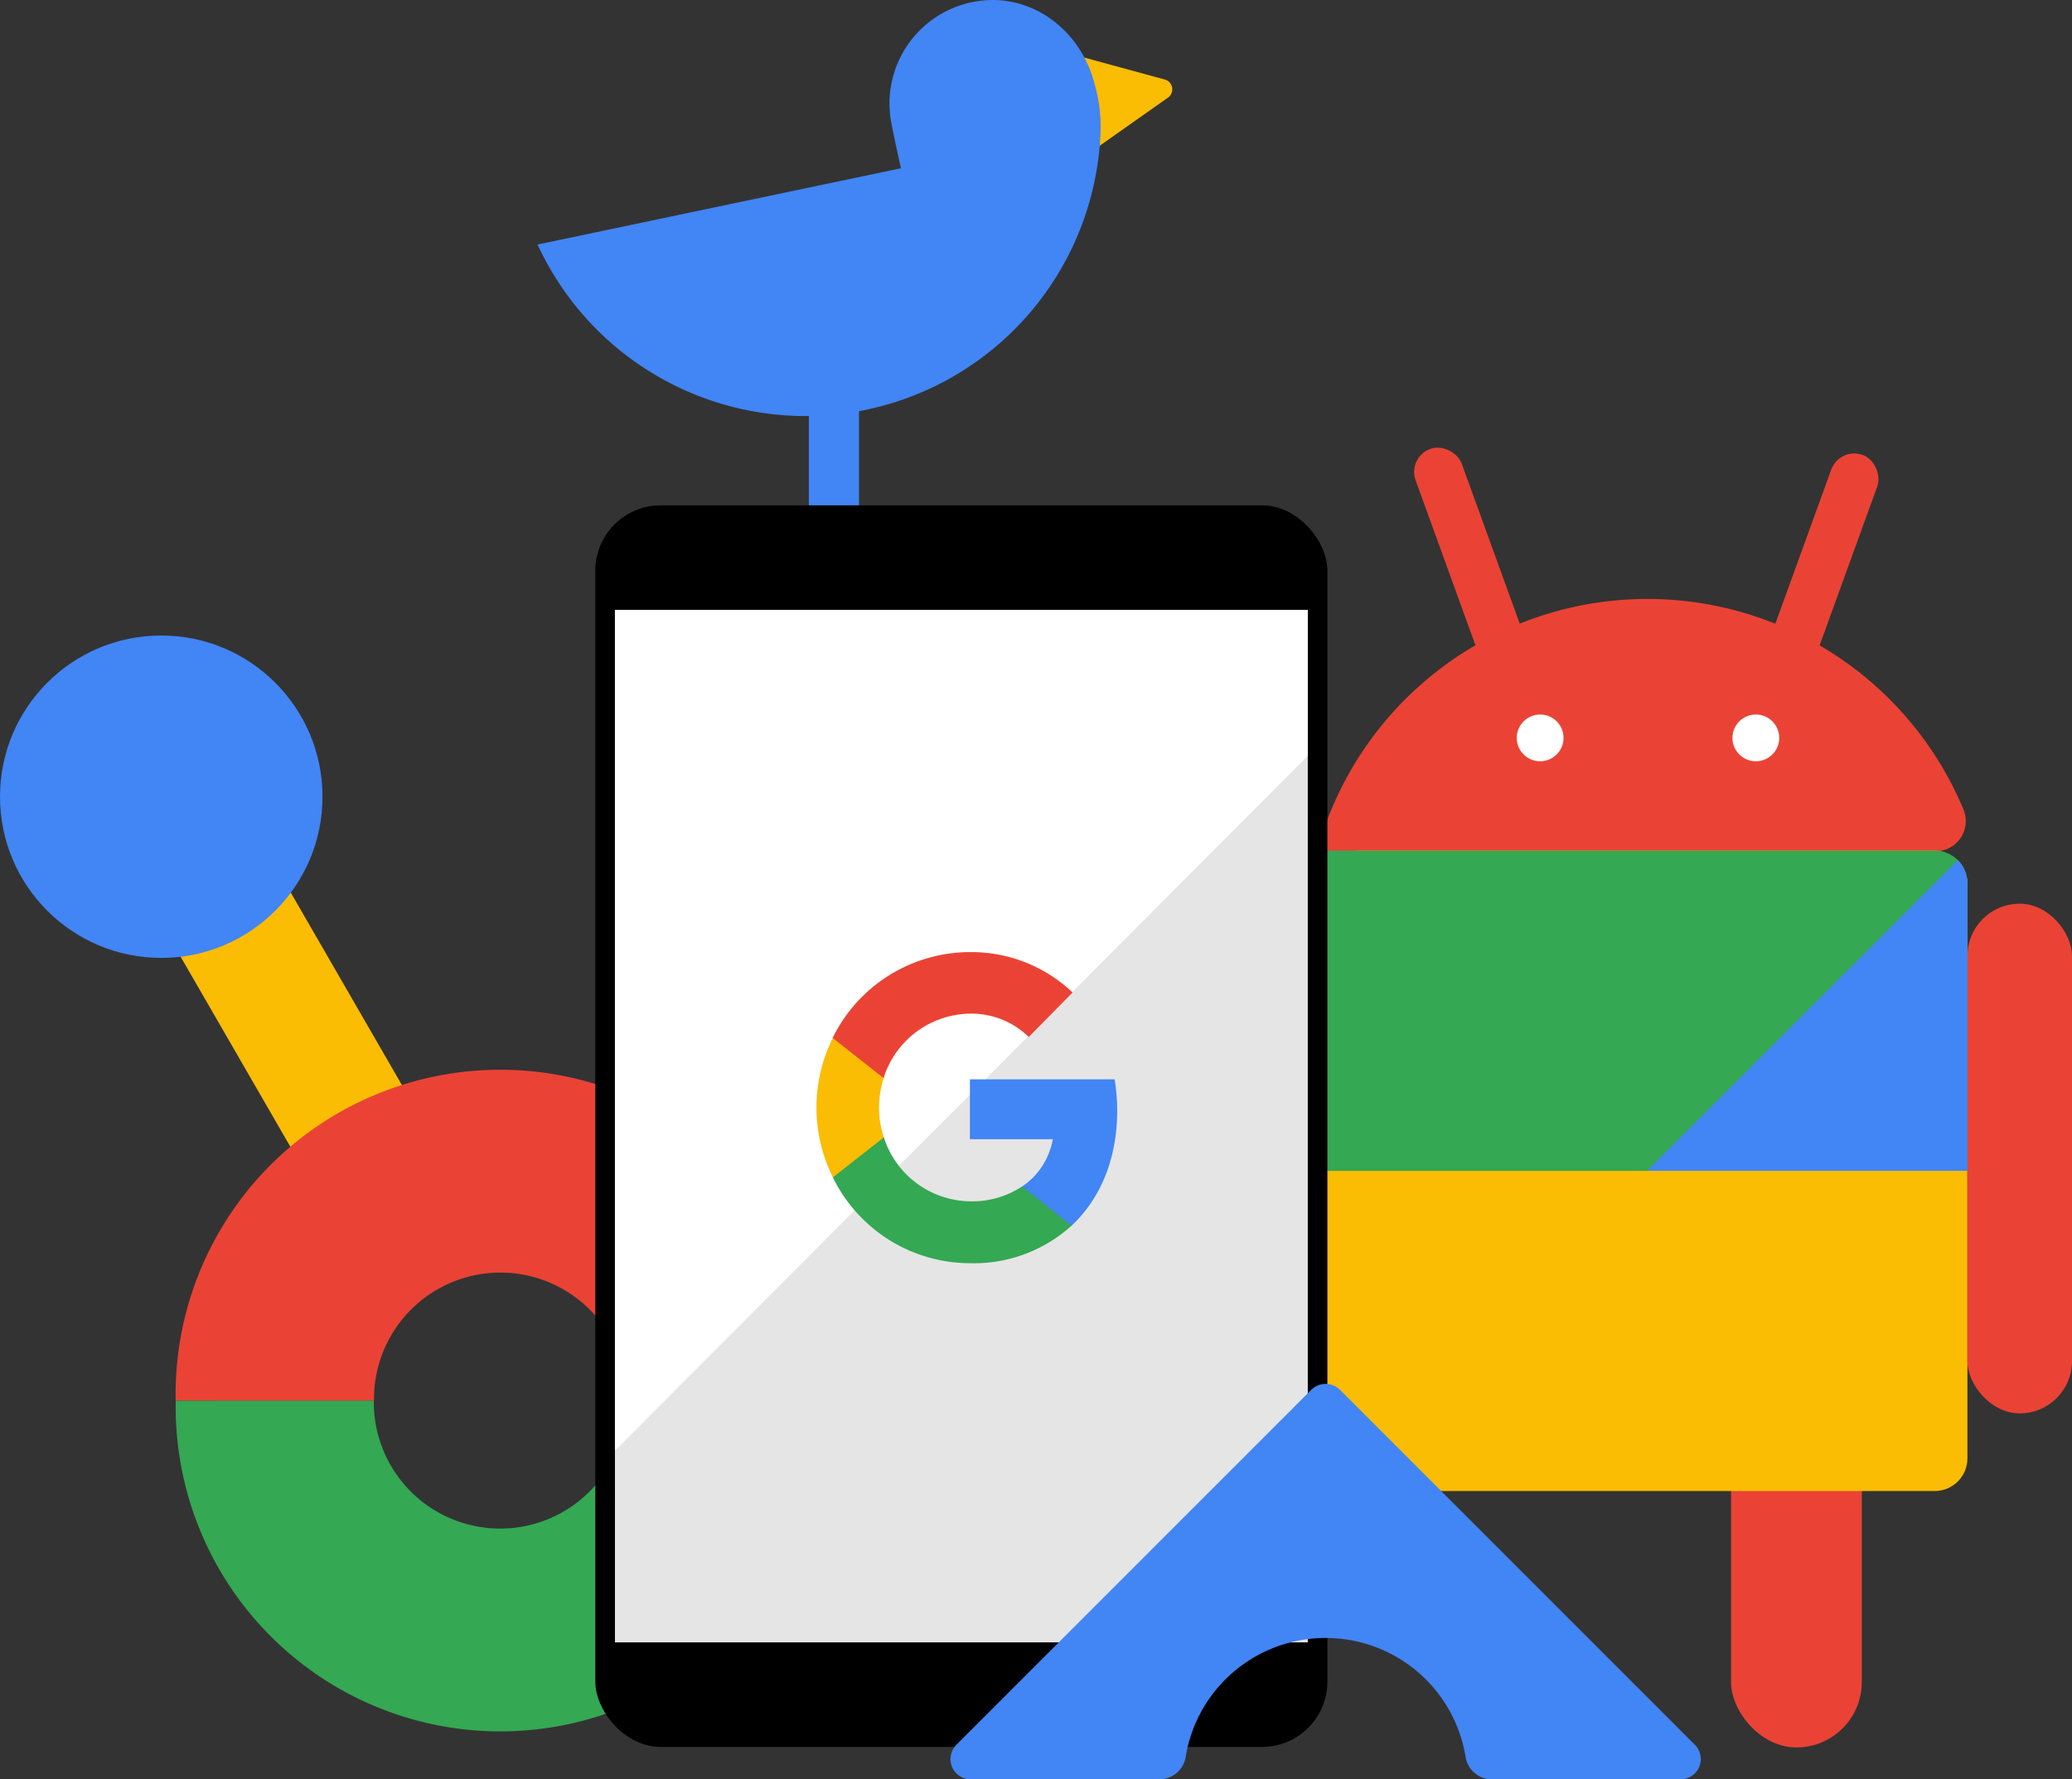 <svg xmlns="http://www.w3.org/2000/svg" viewBox="0 0 317 272.29">
    <rect x="0" y="0" width="317" height="272.29" fill="#333333" stroke="none"/>
    <defs>
        <style>
            .cls-1{fill:#ea4335;}.cls-2{fill:#fbbc04;}.cls-3{fill:#34a853;}.cls-4{fill:#4285f4;}.cls-5{fill:#e5e5e5;}.cls-6{fill:#fff;}
        </style>
    </defs>
    <title>Asset 3</title>
    <g id="Layer_2" data-name="Layer 2">
        <g id="Layer_2-2" data-name="Layer 2">
            <path class="cls-1" d="M296.11,130.27a4.63,4.63,0,0,0,4.28-6.41,52.39,52.39,0,0,0-98.89,6.41Z"/>
            <path class="cls-2" d="M167.85,22.58,165.41,8.68l12.79,3.49a1.55,1.55,0,0,1,.49,2.77Z"/>
            <rect class="cls-2" x="35.5" y="135.67" width="19.5" height="43.5"
                  transform="translate(-72.65 43.71) rotate(-30)"/>
            <rect class="cls-1" x="264.83" y="212.42" width="20" height="55" rx="10" ry="10"
                  transform="translate(549.67 479.83) rotate(180)"/>
            <rect class="cls-2" x="203" y="130.17" width="98" height="98" rx="5" ry="5"/>
            <path class="cls-3"
                  d="M203,130.17h93a5,5,0,0,1,5,5v44a0,0,0,0,1,0,0H203a0,0,0,0,1,0,0v-49A0,0,0,0,1,203,130.17Z"/>
            <rect class="cls-1" x="221.92" y="67.5" width="7.5" height="40.17" rx="3.75" ry="3.75"
                  transform="translate(-16.34 82.16) rotate(-19.93)"/>
            <rect class="cls-1" x="274.35" y="68.44" width="7.5" height="40.17" rx="3.75" ry="3.75"
                  transform="translate(509.39 266.52) rotate(-160.07)"/>
            <path class="cls-3"
                  d="M95.86,214.33c0,.08,0,.17,0,.25a19.33,19.33,0,1,1-38.67,0c0-.08,0-.17,0-.25H26.88c0,.08,0,.17,0,.25a49.67,49.67,0,1,0,99.33,0c0-.08,0-.17,0-.25Z"/>
            <path class="cls-1"
                  d="M57.22,214.33c0-.08,0-.17,0-.25a19.33,19.33,0,1,1,38.67,0c0,.08,0,.17,0,.25H126.2c0-.08,0-.17,0-.25a49.67,49.67,0,1,0-99.33,0c0,.08,0,.17,0,.25Z"/>
            <rect class="cls-4" x="123.75" y="59.67" width="7.67" height="19.33"/>
            <path class="cls-4"
                  d="M167.46,12.84c-2.17-8.47-10-14.21-18.54-12.55a15.83,15.83,0,0,0-12.55,18.54c.48,2.5,1,4.75,1.46,6.92L82.24,37.42a45.16,45.16,0,0,0,86.16-18A24.48,24.48,0,0,0,167.46,12.84Z"/>
            <rect x="91.08" y="77.33" width="112" height="190" rx="10" ry="10"/>
            <rect class="cls-5" x="94.08" y="93.33" width="106" height="158"/>
            <polygon class="cls-6" points="200.08 115.67 94.08 222 94.08 93.33 200.08 93.33 200.08 115.67"/>
            <circle class="cls-4" cx="24.67" cy="121.92" r="24.67"/>
            <rect class="cls-1" x="301" y="138.29" width="16" height="78" rx="8" ry="8"
                  transform="translate(618 354.58) rotate(180)"/>
            <circle class="cls-6" cx="235.63" cy="112.92" r="3.58"/>
            <circle class="cls-6" cx="268.63" cy="112.92" r="3.58"/>
            <g id="Super-G">
                <path id="Path" class="cls-4"
                      d="M170.92,170a29.83,29.83,0,0,0-.39-4.83H148.39v9.16h12.68a11,11,0,0,1-4.69,7.24v6h7.56C168.37,183.42,170.92,177.3,170.92,170Z"/>
                <path id="Path-2" data-name="Path" class="cls-3"
                      d="M148.39,193.31a22.26,22.26,0,0,0,15.55-5.75l-7.56-6a13.92,13.92,0,0,1-8,2.28,14.07,14.07,0,0,1-13.17-9.82h-7.79v6.15A23.41,23.41,0,0,0,148.39,193.31Z"/>
                <path id="Path-3" data-name="Path" class="cls-2"
                      d="M135.22,174.06a14.56,14.56,0,0,1,0-9.13v-6.12h-7.79a23.91,23.91,0,0,0,0,21.36Z"/>
                <path id="Path-4" data-name="Path" class="cls-1"
                      d="M148.39,155.12a12.53,12.53,0,0,1,9,3.57l6.71-6.81a22.48,22.48,0,0,0-15.71-6.18,23.44,23.44,0,0,0-21,13.13l7.79,6.15A14.05,14.05,0,0,1,148.39,155.12Z"/>
            </g>
            <path class="cls-4"
                  d="M202.83,250.66a21.68,21.68,0,0,1,21.4,18.25,4.07,4.07,0,0,0,4,3.38h28.88a3.1,3.1,0,0,0,2.19-5.29L205,212.68a3.1,3.1,0,0,0-4.38,0L146.32,267a3.1,3.1,0,0,0,2.19,5.29h28.88a4.07,4.07,0,0,0,4-3.38A21.68,21.68,0,0,1,202.83,250.66Z"/>
            <path class="cls-4" d="M252,179.17h49v-44a5,5,0,0,0-1.46-3.54Z"/>
        </g>
    </g>
</svg>
